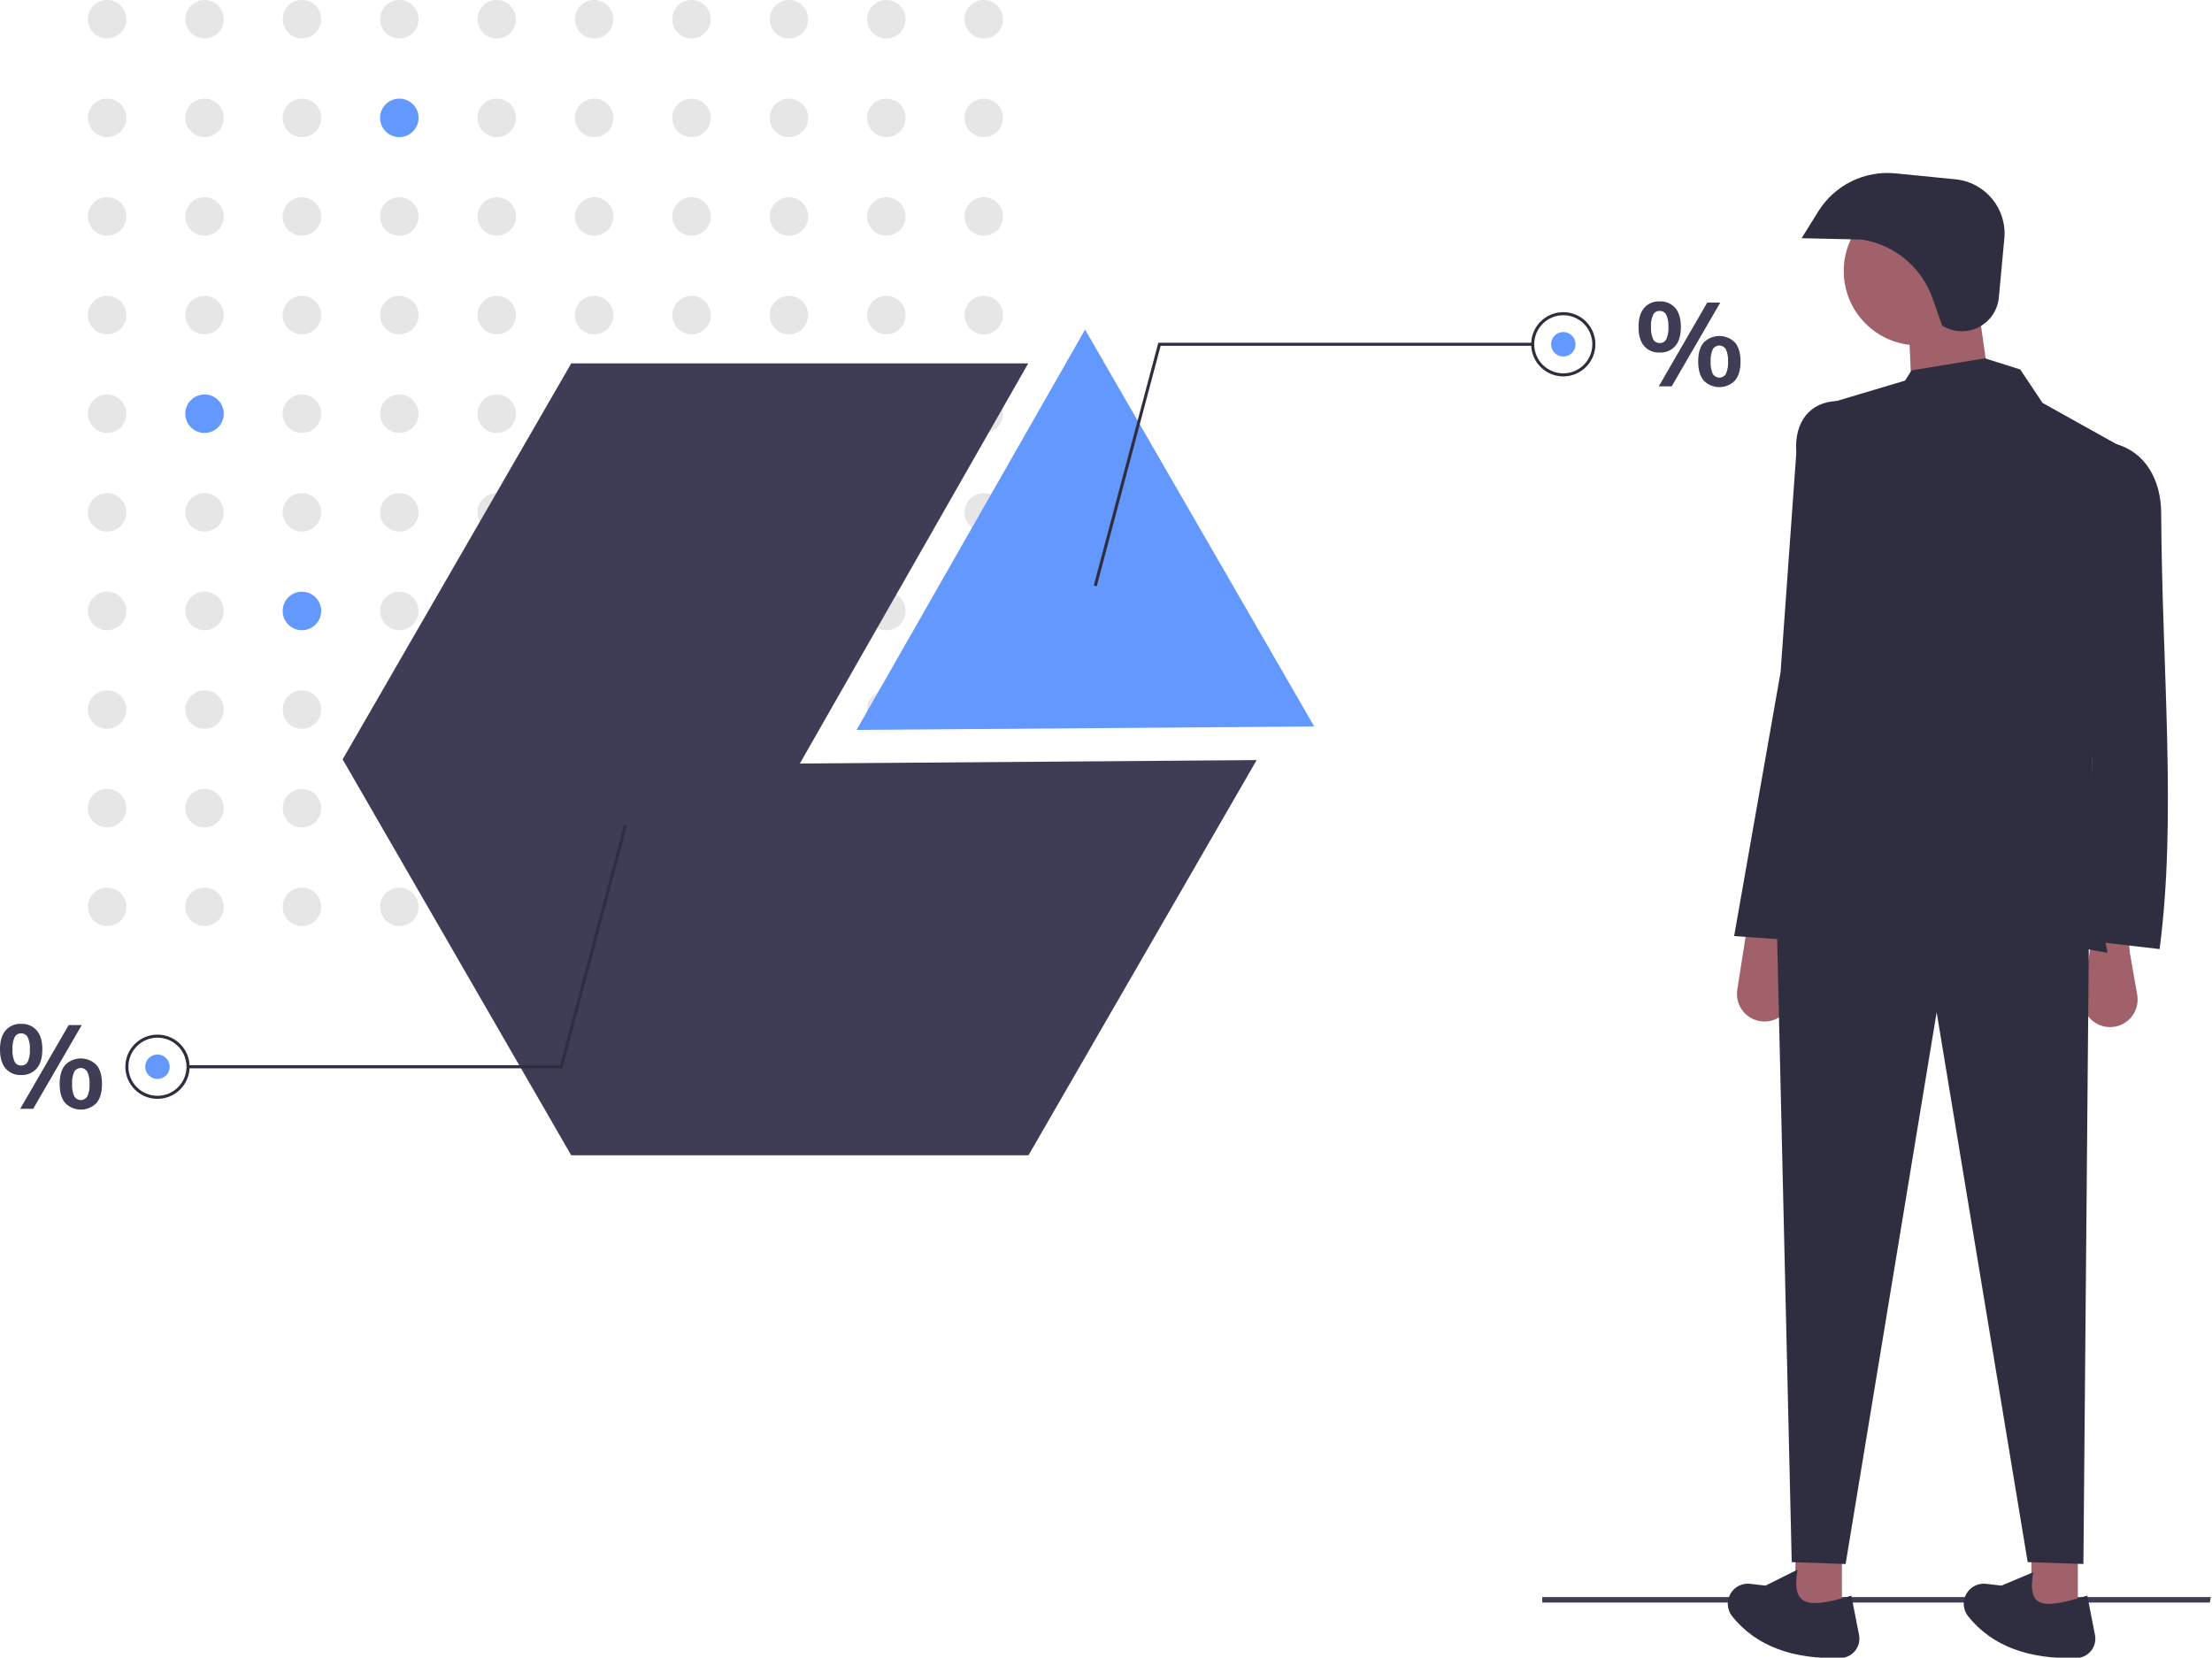 <?xml version="1.0" encoding="UTF-8"?>
<svg xmlns="http://www.w3.org/2000/svg" xmlns:xlink="http://www.w3.org/1999/xlink" width="443pt" height="332pt" viewBox="0 0 443 332" version="1.1">
<g id="surface1">
<path style=" stroke:none;fill-rule:nonzero;fill:rgb(24.706%,23.922%,33.725%);fill-opacity:1;" d="M 442.566 320.965 L 308.867 320.965 L 308.867 319.871 L 442.766 319.871 Z M 442.566 320.965 "/>
<path style=" stroke:none;fill-rule:nonzero;fill:rgb(90.196%,90.196%,90.196%);fill-opacity:1;" d="M 25.309 3.855 C 25.309 5.98 23.582 7.707 21.453 7.707 C 19.324 7.707 17.602 5.98 17.602 3.855 C 17.602 1.727 19.324 0 21.453 0 C 23.582 0 25.309 1.727 25.309 3.855 Z M 25.309 3.855 "/>
<path style=" stroke:none;fill-rule:nonzero;fill:rgb(90.196%,90.196%,90.196%);fill-opacity:1;" d="M 44.816 3.855 C 44.816 5.98 43.09 7.707 40.961 7.707 C 38.832 7.707 37.109 5.98 37.109 3.855 C 37.109 1.727 38.832 0 40.961 0 C 43.09 0 44.816 1.727 44.816 3.855 Z M 44.816 3.855 "/>
<path style=" stroke:none;fill-rule:nonzero;fill:rgb(90.196%,90.196%,90.196%);fill-opacity:1;" d="M 64.324 3.855 C 64.324 5.98 62.598 7.707 60.469 7.707 C 58.34 7.707 56.613 5.98 56.613 3.855 C 56.613 1.727 58.34 0 60.469 0 C 62.598 0 64.324 1.727 64.324 3.855 Z M 64.324 3.855 "/>
<path style=" stroke:none;fill-rule:nonzero;fill:rgb(90.196%,90.196%,90.196%);fill-opacity:1;" d="M 83.828 3.855 C 83.828 5.98 82.105 7.707 79.977 7.707 C 77.848 7.707 76.121 5.98 76.121 3.855 C 76.121 1.727 77.848 0 79.977 0 C 82.105 0 83.828 1.727 83.828 3.855 Z M 83.828 3.855 "/>
<path style=" stroke:none;fill-rule:nonzero;fill:rgb(90.196%,90.196%,90.196%);fill-opacity:1;" d="M 103.336 3.855 C 103.336 5.98 101.613 7.707 99.484 7.707 C 97.355 7.707 95.629 5.98 95.629 3.855 C 95.629 1.727 97.355 0 99.484 0 C 101.613 0 103.336 1.727 103.336 3.855 Z M 103.336 3.855 "/>
<path style=" stroke:none;fill-rule:nonzero;fill:rgb(90.196%,90.196%,90.196%);fill-opacity:1;" d="M 122.844 3.855 C 122.844 5.98 121.117 7.707 118.992 7.707 C 116.863 7.707 115.137 5.98 115.137 3.855 C 115.137 1.727 116.863 0 118.992 0 C 121.117 0 122.844 1.727 122.844 3.855 Z M 122.844 3.855 "/>
<path style=" stroke:none;fill-rule:nonzero;fill:rgb(90.196%,90.196%,90.196%);fill-opacity:1;" d="M 142.352 3.855 C 142.352 5.98 140.625 7.707 138.496 7.707 C 136.371 7.707 134.645 5.98 134.645 3.855 C 134.645 1.727 136.371 0 138.496 0 C 140.625 0 142.352 1.727 142.352 3.855 Z M 142.352 3.855 "/>
<path style=" stroke:none;fill-rule:nonzero;fill:rgb(90.196%,90.196%,90.196%);fill-opacity:1;" d="M 161.859 3.855 C 161.859 5.98 160.133 7.707 158.004 7.707 C 155.875 7.707 154.152 5.98 154.152 3.855 C 154.152 1.727 155.875 0 158.004 0 C 160.133 0 161.859 1.727 161.859 3.855 Z M 161.859 3.855 "/>
<path style=" stroke:none;fill-rule:nonzero;fill:rgb(90.196%,90.196%,90.196%);fill-opacity:1;" d="M 181.367 3.855 C 181.367 5.98 179.641 7.707 177.512 7.707 C 175.383 7.707 173.66 5.98 173.66 3.855 C 173.66 1.727 175.383 0 177.512 0 C 179.641 0 181.367 1.727 181.367 3.855 Z M 181.367 3.855 "/>
<path style=" stroke:none;fill-rule:nonzero;fill:rgb(90.196%,90.196%,90.196%);fill-opacity:1;" d="M 200.875 3.855 C 200.875 5.98 199.148 7.707 197.02 7.707 C 194.891 7.707 193.168 5.98 193.168 3.855 C 193.168 1.727 194.891 0 197.02 0 C 199.148 0 200.875 1.727 200.875 3.855 Z M 200.875 3.855 "/>
<path style=" stroke:none;fill-rule:nonzero;fill:rgb(90.196%,90.196%,90.196%);fill-opacity:1;" d="M 25.309 23.605 C 25.309 25.734 23.582 27.461 21.453 27.461 C 19.324 27.461 17.602 25.734 17.602 23.605 C 17.602 21.477 19.324 19.754 21.453 19.754 C 23.582 19.754 25.309 21.477 25.309 23.605 Z M 25.309 23.605 "/>
<path style=" stroke:none;fill-rule:nonzero;fill:rgb(90.196%,90.196%,90.196%);fill-opacity:1;" d="M 44.816 23.605 C 44.816 25.734 43.09 27.461 40.961 27.461 C 38.832 27.461 37.109 25.734 37.109 23.605 C 37.109 21.477 38.832 19.754 40.961 19.754 C 43.09 19.754 44.816 21.477 44.816 23.605 Z M 44.816 23.605 "/>
<path style=" stroke:none;fill-rule:nonzero;fill:rgb(90.196%,90.196%,90.196%);fill-opacity:1;" d="M 64.324 23.605 C 64.324 25.734 62.598 27.461 60.469 27.461 C 58.34 27.461 56.613 25.734 56.613 23.605 C 56.613 21.477 58.34 19.754 60.469 19.754 C 62.598 19.754 64.324 21.477 64.324 23.605 Z M 64.324 23.605 "/>
<path style=" stroke:none;fill-rule:nonzero;fill:rgb(38.824%,59.608%,100%);fill-opacity:1;" d="M 83.828 23.605 C 83.828 25.734 82.105 27.461 79.977 27.461 C 77.848 27.461 76.121 25.734 76.121 23.605 C 76.121 21.477 77.848 19.754 79.977 19.754 C 82.105 19.754 83.828 21.477 83.828 23.605 Z M 83.828 23.605 "/>
<path style=" stroke:none;fill-rule:nonzero;fill:rgb(90.196%,90.196%,90.196%);fill-opacity:1;" d="M 103.336 23.605 C 103.336 25.734 101.613 27.461 99.484 27.461 C 97.355 27.461 95.629 25.734 95.629 23.605 C 95.629 21.477 97.355 19.754 99.484 19.754 C 101.613 19.754 103.336 21.477 103.336 23.605 Z M 103.336 23.605 "/>
<path style=" stroke:none;fill-rule:nonzero;fill:rgb(90.196%,90.196%,90.196%);fill-opacity:1;" d="M 122.844 23.605 C 122.844 25.734 121.117 27.461 118.992 27.461 C 116.863 27.461 115.137 25.734 115.137 23.605 C 115.137 21.477 116.863 19.754 118.992 19.754 C 121.117 19.754 122.844 21.477 122.844 23.605 Z M 122.844 23.605 "/>
<path style=" stroke:none;fill-rule:nonzero;fill:rgb(90.196%,90.196%,90.196%);fill-opacity:1;" d="M 142.352 23.605 C 142.352 25.734 140.625 27.461 138.496 27.461 C 136.371 27.461 134.645 25.734 134.645 23.605 C 134.645 21.477 136.371 19.754 138.496 19.754 C 140.625 19.754 142.352 21.477 142.352 23.605 Z M 142.352 23.605 "/>
<path style=" stroke:none;fill-rule:nonzero;fill:rgb(90.196%,90.196%,90.196%);fill-opacity:1;" d="M 161.859 23.605 C 161.859 25.734 160.133 27.461 158.004 27.461 C 155.875 27.461 154.152 25.734 154.152 23.605 C 154.152 21.477 155.875 19.754 158.004 19.754 C 160.133 19.754 161.859 21.477 161.859 23.605 Z M 161.859 23.605 "/>
<path style=" stroke:none;fill-rule:nonzero;fill:rgb(90.196%,90.196%,90.196%);fill-opacity:1;" d="M 181.367 23.605 C 181.367 25.734 179.641 27.461 177.512 27.461 C 175.383 27.461 173.66 25.734 173.66 23.605 C 173.66 21.477 175.383 19.754 177.512 19.754 C 179.641 19.754 181.367 21.477 181.367 23.605 Z M 181.367 23.605 "/>
<path style=" stroke:none;fill-rule:nonzero;fill:rgb(90.196%,90.196%,90.196%);fill-opacity:1;" d="M 200.875 23.605 C 200.875 25.734 199.148 27.461 197.02 27.461 C 194.891 27.461 193.168 25.734 193.168 23.605 C 193.168 21.477 194.891 19.754 197.02 19.754 C 199.148 19.754 200.875 21.477 200.875 23.605 Z M 200.875 23.605 "/>
<path style=" stroke:none;fill-rule:nonzero;fill:rgb(90.196%,90.196%,90.196%);fill-opacity:1;" d="M 25.309 43.359 C 25.309 45.488 23.582 47.211 21.453 47.211 C 19.324 47.211 17.602 45.488 17.602 43.359 C 17.602 41.23 19.324 39.504 21.453 39.504 C 23.582 39.504 25.309 41.23 25.309 43.359 Z M 25.309 43.359 "/>
<path style=" stroke:none;fill-rule:nonzero;fill:rgb(90.196%,90.196%,90.196%);fill-opacity:1;" d="M 44.816 43.359 C 44.816 45.488 43.09 47.211 40.961 47.211 C 38.832 47.211 37.109 45.488 37.109 43.359 C 37.109 41.23 38.832 39.504 40.961 39.504 C 43.09 39.504 44.816 41.23 44.816 43.359 Z M 44.816 43.359 "/>
<path style=" stroke:none;fill-rule:nonzero;fill:rgb(90.196%,90.196%,90.196%);fill-opacity:1;" d="M 64.324 43.359 C 64.324 45.488 62.598 47.211 60.469 47.211 C 58.34 47.211 56.613 45.488 56.613 43.359 C 56.613 41.23 58.34 39.504 60.469 39.504 C 62.598 39.504 64.324 41.23 64.324 43.359 Z M 64.324 43.359 "/>
<path style=" stroke:none;fill-rule:nonzero;fill:rgb(90.196%,90.196%,90.196%);fill-opacity:1;" d="M 83.828 43.359 C 83.828 45.488 82.105 47.211 79.977 47.211 C 77.848 47.211 76.121 45.488 76.121 43.359 C 76.121 41.23 77.848 39.504 79.977 39.504 C 82.105 39.504 83.828 41.23 83.828 43.359 Z M 83.828 43.359 "/>
<path style=" stroke:none;fill-rule:nonzero;fill:rgb(90.196%,90.196%,90.196%);fill-opacity:1;" d="M 103.336 43.359 C 103.336 45.488 101.613 47.211 99.484 47.211 C 97.355 47.211 95.629 45.488 95.629 43.359 C 95.629 41.23 97.355 39.504 99.484 39.504 C 101.613 39.504 103.336 41.23 103.336 43.359 Z M 103.336 43.359 "/>
<path style=" stroke:none;fill-rule:nonzero;fill:rgb(90.196%,90.196%,90.196%);fill-opacity:1;" d="M 122.844 43.359 C 122.844 45.488 121.117 47.211 118.992 47.211 C 116.863 47.211 115.137 45.488 115.137 43.359 C 115.137 41.23 116.863 39.504 118.992 39.504 C 121.117 39.504 122.844 41.23 122.844 43.359 Z M 122.844 43.359 "/>
<path style=" stroke:none;fill-rule:nonzero;fill:rgb(90.196%,90.196%,90.196%);fill-opacity:1;" d="M 142.352 43.359 C 142.352 45.488 140.625 47.211 138.496 47.211 C 136.371 47.211 134.645 45.488 134.645 43.359 C 134.645 41.23 136.371 39.504 138.496 39.504 C 140.625 39.504 142.352 41.23 142.352 43.359 Z M 142.352 43.359 "/>
<path style=" stroke:none;fill-rule:nonzero;fill:rgb(90.196%,90.196%,90.196%);fill-opacity:1;" d="M 161.859 43.359 C 161.859 45.488 160.133 47.211 158.004 47.211 C 155.875 47.211 154.152 45.488 154.152 43.359 C 154.152 41.23 155.875 39.504 158.004 39.504 C 160.133 39.504 161.859 41.23 161.859 43.359 Z M 161.859 43.359 "/>
<path style=" stroke:none;fill-rule:nonzero;fill:rgb(90.196%,90.196%,90.196%);fill-opacity:1;" d="M 181.367 43.359 C 181.367 45.488 179.641 47.211 177.512 47.211 C 175.383 47.211 173.66 45.488 173.66 43.359 C 173.66 41.23 175.383 39.504 177.512 39.504 C 179.641 39.504 181.367 41.23 181.367 43.359 Z M 181.367 43.359 "/>
<path style=" stroke:none;fill-rule:nonzero;fill:rgb(90.196%,90.196%,90.196%);fill-opacity:1;" d="M 200.875 43.359 C 200.875 45.488 199.148 47.211 197.02 47.211 C 194.891 47.211 193.168 45.488 193.168 43.359 C 193.168 41.23 194.891 39.504 197.02 39.504 C 199.148 39.504 200.875 41.23 200.875 43.359 Z M 200.875 43.359 "/>
<path style=" stroke:none;fill-rule:nonzero;fill:rgb(90.196%,90.196%,90.196%);fill-opacity:1;" d="M 25.309 63.109 C 25.309 65.238 23.582 66.965 21.453 66.965 C 19.324 66.965 17.602 65.238 17.602 63.109 C 17.602 60.98 19.324 59.258 21.453 59.258 C 23.582 59.258 25.309 60.98 25.309 63.109 Z M 25.309 63.109 "/>
<path style=" stroke:none;fill-rule:nonzero;fill:rgb(90.196%,90.196%,90.196%);fill-opacity:1;" d="M 44.816 63.109 C 44.816 65.238 43.09 66.965 40.961 66.965 C 38.832 66.965 37.109 65.238 37.109 63.109 C 37.109 60.98 38.832 59.258 40.961 59.258 C 43.09 59.258 44.816 60.98 44.816 63.109 Z M 44.816 63.109 "/>
<path style=" stroke:none;fill-rule:nonzero;fill:rgb(90.196%,90.196%,90.196%);fill-opacity:1;" d="M 64.324 63.109 C 64.324 65.238 62.598 66.965 60.469 66.965 C 58.34 66.965 56.613 65.238 56.613 63.109 C 56.613 60.98 58.34 59.258 60.469 59.258 C 62.598 59.258 64.324 60.98 64.324 63.109 Z M 64.324 63.109 "/>
<path style=" stroke:none;fill-rule:nonzero;fill:rgb(90.196%,90.196%,90.196%);fill-opacity:1;" d="M 83.828 63.109 C 83.828 65.238 82.105 66.965 79.977 66.965 C 77.848 66.965 76.121 65.238 76.121 63.109 C 76.121 60.98 77.848 59.258 79.977 59.258 C 82.105 59.258 83.828 60.98 83.828 63.109 Z M 83.828 63.109 "/>
<path style=" stroke:none;fill-rule:nonzero;fill:rgb(90.196%,90.196%,90.196%);fill-opacity:1;" d="M 103.336 63.109 C 103.336 65.238 101.613 66.965 99.484 66.965 C 97.355 66.965 95.629 65.238 95.629 63.109 C 95.629 60.98 97.355 59.258 99.484 59.258 C 101.613 59.258 103.336 60.98 103.336 63.109 Z M 103.336 63.109 "/>
<path style=" stroke:none;fill-rule:nonzero;fill:rgb(90.196%,90.196%,90.196%);fill-opacity:1;" d="M 122.844 63.109 C 122.844 65.238 121.117 66.965 118.992 66.965 C 116.863 66.965 115.137 65.238 115.137 63.109 C 115.137 60.98 116.863 59.258 118.992 59.258 C 121.117 59.258 122.844 60.98 122.844 63.109 Z M 122.844 63.109 "/>
<path style=" stroke:none;fill-rule:nonzero;fill:rgb(90.196%,90.196%,90.196%);fill-opacity:1;" d="M 142.352 63.109 C 142.352 65.238 140.625 66.965 138.496 66.965 C 136.371 66.965 134.645 65.238 134.645 63.109 C 134.645 60.98 136.371 59.258 138.496 59.258 C 140.625 59.258 142.352 60.98 142.352 63.109 Z M 142.352 63.109 "/>
<path style=" stroke:none;fill-rule:nonzero;fill:rgb(90.196%,90.196%,90.196%);fill-opacity:1;" d="M 161.859 63.109 C 161.859 65.238 160.133 66.965 158.004 66.965 C 155.875 66.965 154.152 65.238 154.152 63.109 C 154.152 60.98 155.875 59.258 158.004 59.258 C 160.133 59.258 161.859 60.98 161.859 63.109 Z M 161.859 63.109 "/>
<path style=" stroke:none;fill-rule:nonzero;fill:rgb(90.196%,90.196%,90.196%);fill-opacity:1;" d="M 181.367 63.109 C 181.367 65.238 179.641 66.965 177.512 66.965 C 175.383 66.965 173.66 65.238 173.66 63.109 C 173.66 60.98 175.383 59.258 177.512 59.258 C 179.641 59.258 181.367 60.98 181.367 63.109 Z M 181.367 63.109 "/>
<path style=" stroke:none;fill-rule:nonzero;fill:rgb(90.196%,90.196%,90.196%);fill-opacity:1;" d="M 200.875 63.109 C 200.875 65.238 199.148 66.965 197.02 66.965 C 194.891 66.965 193.168 65.238 193.168 63.109 C 193.168 60.98 194.891 59.258 197.02 59.258 C 199.148 59.258 200.875 60.98 200.875 63.109 Z M 200.875 63.109 "/>
<path style=" stroke:none;fill-rule:nonzero;fill:rgb(90.196%,90.196%,90.196%);fill-opacity:1;" d="M 25.309 82.863 C 25.309 84.992 23.582 86.715 21.453 86.715 C 19.324 86.715 17.602 84.992 17.602 82.863 C 17.602 80.734 19.324 79.008 21.453 79.008 C 23.582 79.008 25.309 80.734 25.309 82.863 Z M 25.309 82.863 "/>
<path style=" stroke:none;fill-rule:nonzero;fill:rgb(38.824%,59.608%,100%);fill-opacity:1;" d="M 44.816 82.863 C 44.816 84.992 43.09 86.715 40.961 86.715 C 38.832 86.715 37.109 84.992 37.109 82.863 C 37.109 80.734 38.832 79.008 40.961 79.008 C 43.09 79.008 44.816 80.734 44.816 82.863 Z M 44.816 82.863 "/>
<path style=" stroke:none;fill-rule:nonzero;fill:rgb(90.196%,90.196%,90.196%);fill-opacity:1;" d="M 64.324 82.863 C 64.324 84.992 62.598 86.715 60.469 86.715 C 58.34 86.715 56.613 84.992 56.613 82.863 C 56.613 80.734 58.34 79.008 60.469 79.008 C 62.598 79.008 64.324 80.734 64.324 82.863 Z M 64.324 82.863 "/>
<path style=" stroke:none;fill-rule:nonzero;fill:rgb(90.196%,90.196%,90.196%);fill-opacity:1;" d="M 83.828 82.863 C 83.828 84.992 82.105 86.715 79.977 86.715 C 77.848 86.715 76.121 84.992 76.121 82.863 C 76.121 80.734 77.848 79.008 79.977 79.008 C 82.105 79.008 83.828 80.734 83.828 82.863 Z M 83.828 82.863 "/>
<path style=" stroke:none;fill-rule:nonzero;fill:rgb(90.196%,90.196%,90.196%);fill-opacity:1;" d="M 103.336 82.863 C 103.336 84.992 101.613 86.715 99.484 86.715 C 97.355 86.715 95.629 84.992 95.629 82.863 C 95.629 80.734 97.355 79.008 99.484 79.008 C 101.613 79.008 103.336 80.734 103.336 82.863 Z M 103.336 82.863 "/>
<path style=" stroke:none;fill-rule:nonzero;fill:rgb(90.196%,90.196%,90.196%);fill-opacity:1;" d="M 122.844 82.863 C 122.844 84.992 121.117 86.715 118.992 86.715 C 116.863 86.715 115.137 84.992 115.137 82.863 C 115.137 80.734 116.863 79.008 118.992 79.008 C 121.117 79.008 122.844 80.734 122.844 82.863 Z M 122.844 82.863 "/>
<path style=" stroke:none;fill-rule:nonzero;fill:rgb(90.196%,90.196%,90.196%);fill-opacity:1;" d="M 142.352 82.863 C 142.352 84.992 140.625 86.715 138.496 86.715 C 136.371 86.715 134.645 84.992 134.645 82.863 C 134.645 80.734 136.371 79.008 138.496 79.008 C 140.625 79.008 142.352 80.734 142.352 82.863 Z M 142.352 82.863 "/>
<path style=" stroke:none;fill-rule:nonzero;fill:rgb(90.196%,90.196%,90.196%);fill-opacity:1;" d="M 161.859 82.863 C 161.859 84.992 160.133 86.715 158.004 86.715 C 155.875 86.715 154.152 84.992 154.152 82.863 C 154.152 80.734 155.875 79.008 158.004 79.008 C 160.133 79.008 161.859 80.734 161.859 82.863 Z M 161.859 82.863 "/>
<path style=" stroke:none;fill-rule:nonzero;fill:rgb(90.196%,90.196%,90.196%);fill-opacity:1;" d="M 181.367 82.863 C 181.367 84.992 179.641 86.715 177.512 86.715 C 175.383 86.715 173.66 84.992 173.66 82.863 C 173.66 80.734 175.383 79.008 177.512 79.008 C 179.641 79.008 181.367 80.734 181.367 82.863 Z M 181.367 82.863 "/>
<path style=" stroke:none;fill-rule:nonzero;fill:rgb(90.196%,90.196%,90.196%);fill-opacity:1;" d="M 200.875 82.863 C 200.875 84.992 199.148 86.715 197.02 86.715 C 194.891 86.715 193.168 84.992 193.168 82.863 C 193.168 80.734 194.891 79.008 197.02 79.008 C 199.148 79.008 200.875 80.734 200.875 82.863 Z M 200.875 82.863 "/>
<path style=" stroke:none;fill-rule:nonzero;fill:rgb(90.196%,90.196%,90.196%);fill-opacity:1;" d="M 25.309 102.613 C 25.309 104.742 23.582 106.469 21.453 106.469 C 19.324 106.469 17.602 104.742 17.602 102.613 C 17.602 100.488 19.324 98.762 21.453 98.762 C 23.582 98.762 25.309 100.488 25.309 102.613 Z M 25.309 102.613 "/>
<path style=" stroke:none;fill-rule:nonzero;fill:rgb(90.196%,90.196%,90.196%);fill-opacity:1;" d="M 44.816 102.613 C 44.816 104.742 43.09 106.469 40.961 106.469 C 38.832 106.469 37.109 104.742 37.109 102.613 C 37.109 100.488 38.832 98.762 40.961 98.762 C 43.09 98.762 44.816 100.488 44.816 102.613 Z M 44.816 102.613 "/>
<path style=" stroke:none;fill-rule:nonzero;fill:rgb(90.196%,90.196%,90.196%);fill-opacity:1;" d="M 64.324 102.613 C 64.324 104.742 62.598 106.469 60.469 106.469 C 58.34 106.469 56.613 104.742 56.613 102.613 C 56.613 100.488 58.34 98.762 60.469 98.762 C 62.598 98.762 64.324 100.488 64.324 102.613 Z M 64.324 102.613 "/>
<path style=" stroke:none;fill-rule:nonzero;fill:rgb(90.196%,90.196%,90.196%);fill-opacity:1;" d="M 83.828 102.613 C 83.828 104.742 82.105 106.469 79.977 106.469 C 77.848 106.469 76.121 104.742 76.121 102.613 C 76.121 100.488 77.848 98.762 79.977 98.762 C 82.105 98.762 83.828 100.488 83.828 102.613 Z M 83.828 102.613 "/>
<path style=" stroke:none;fill-rule:nonzero;fill:rgb(90.196%,90.196%,90.196%);fill-opacity:1;" d="M 103.336 102.613 C 103.336 104.742 101.613 106.469 99.484 106.469 C 97.355 106.469 95.629 104.742 95.629 102.613 C 95.629 100.488 97.355 98.762 99.484 98.762 C 101.613 98.762 103.336 100.488 103.336 102.613 Z M 103.336 102.613 "/>
<path style=" stroke:none;fill-rule:nonzero;fill:rgb(90.196%,90.196%,90.196%);fill-opacity:1;" d="M 122.844 102.613 C 122.844 104.742 121.117 106.469 118.992 106.469 C 116.863 106.469 115.137 104.742 115.137 102.613 C 115.137 100.488 116.863 98.762 118.992 98.762 C 121.117 98.762 122.844 100.488 122.844 102.613 Z M 122.844 102.613 "/>
<path style=" stroke:none;fill-rule:nonzero;fill:rgb(90.196%,90.196%,90.196%);fill-opacity:1;" d="M 142.352 102.613 C 142.352 104.742 140.625 106.469 138.496 106.469 C 136.371 106.469 134.645 104.742 134.645 102.613 C 134.645 100.488 136.371 98.762 138.496 98.762 C 140.625 98.762 142.352 100.488 142.352 102.613 Z M 142.352 102.613 "/>
<path style=" stroke:none;fill-rule:nonzero;fill:rgb(90.196%,90.196%,90.196%);fill-opacity:1;" d="M 161.859 102.613 C 161.859 104.742 160.133 106.469 158.004 106.469 C 155.875 106.469 154.152 104.742 154.152 102.613 C 154.152 100.488 155.875 98.762 158.004 98.762 C 160.133 98.762 161.859 100.488 161.859 102.613 Z M 161.859 102.613 "/>
<path style=" stroke:none;fill-rule:nonzero;fill:rgb(90.196%,90.196%,90.196%);fill-opacity:1;" d="M 181.367 102.613 C 181.367 104.742 179.641 106.469 177.512 106.469 C 175.383 106.469 173.66 104.742 173.66 102.613 C 173.66 100.488 175.383 98.762 177.512 98.762 C 179.641 98.762 181.367 100.488 181.367 102.613 Z M 181.367 102.613 "/>
<path style=" stroke:none;fill-rule:nonzero;fill:rgb(90.196%,90.196%,90.196%);fill-opacity:1;" d="M 200.875 102.613 C 200.875 104.742 199.148 106.469 197.02 106.469 C 194.891 106.469 193.168 104.742 193.168 102.613 C 193.168 100.488 194.891 98.762 197.02 98.762 C 199.148 98.762 200.875 100.488 200.875 102.613 Z M 200.875 102.613 "/>
<path style=" stroke:none;fill-rule:nonzero;fill:rgb(90.196%,90.196%,90.196%);fill-opacity:1;" d="M 25.309 122.367 C 25.309 124.496 23.582 126.223 21.453 126.223 C 19.324 126.223 17.602 124.496 17.602 122.367 C 17.602 120.238 19.324 118.512 21.453 118.512 C 23.582 118.512 25.309 120.238 25.309 122.367 Z M 25.309 122.367 "/>
<path style=" stroke:none;fill-rule:nonzero;fill:rgb(90.196%,90.196%,90.196%);fill-opacity:1;" d="M 44.816 122.367 C 44.816 124.496 43.09 126.223 40.961 126.223 C 38.832 126.223 37.109 124.496 37.109 122.367 C 37.109 120.238 38.832 118.512 40.961 118.512 C 43.09 118.512 44.816 120.238 44.816 122.367 Z M 44.816 122.367 "/>
<path style=" stroke:none;fill-rule:nonzero;fill:rgb(38.824%,59.608%,100%);fill-opacity:1;" d="M 64.324 122.367 C 64.324 124.496 62.598 126.223 60.469 126.223 C 58.34 126.223 56.613 124.496 56.613 122.367 C 56.613 120.238 58.34 118.512 60.469 118.512 C 62.598 118.512 64.324 120.238 64.324 122.367 Z M 64.324 122.367 "/>
<path style=" stroke:none;fill-rule:nonzero;fill:rgb(90.196%,90.196%,90.196%);fill-opacity:1;" d="M 83.828 122.367 C 83.828 124.496 82.105 126.223 79.977 126.223 C 77.848 126.223 76.121 124.496 76.121 122.367 C 76.121 120.238 77.848 118.512 79.977 118.512 C 82.105 118.512 83.828 120.238 83.828 122.367 Z M 83.828 122.367 "/>
<path style=" stroke:none;fill-rule:nonzero;fill:rgb(90.196%,90.196%,90.196%);fill-opacity:1;" d="M 103.336 122.367 C 103.336 124.496 101.613 126.223 99.484 126.223 C 97.355 126.223 95.629 124.496 95.629 122.367 C 95.629 120.238 97.355 118.512 99.484 118.512 C 101.613 118.512 103.336 120.238 103.336 122.367 Z M 103.336 122.367 "/>
<path style=" stroke:none;fill-rule:nonzero;fill:rgb(90.196%,90.196%,90.196%);fill-opacity:1;" d="M 122.844 122.367 C 122.844 124.496 121.117 126.223 118.992 126.223 C 116.863 126.223 115.137 124.496 115.137 122.367 C 115.137 120.238 116.863 118.512 118.992 118.512 C 121.117 118.512 122.844 120.238 122.844 122.367 Z M 122.844 122.367 "/>
<path style=" stroke:none;fill-rule:nonzero;fill:rgb(90.196%,90.196%,90.196%);fill-opacity:1;" d="M 142.352 122.367 C 142.352 124.496 140.625 126.223 138.496 126.223 C 136.371 126.223 134.645 124.496 134.645 122.367 C 134.645 120.238 136.371 118.512 138.496 118.512 C 140.625 118.512 142.352 120.238 142.352 122.367 Z M 142.352 122.367 "/>
<path style=" stroke:none;fill-rule:nonzero;fill:rgb(90.196%,90.196%,90.196%);fill-opacity:1;" d="M 161.859 122.367 C 161.859 124.496 160.133 126.223 158.004 126.223 C 155.875 126.223 154.152 124.496 154.152 122.367 C 154.152 120.238 155.875 118.512 158.004 118.512 C 160.133 118.512 161.859 120.238 161.859 122.367 Z M 161.859 122.367 "/>
<path style=" stroke:none;fill-rule:nonzero;fill:rgb(90.196%,90.196%,90.196%);fill-opacity:1;" d="M 181.367 122.367 C 181.367 124.496 179.641 126.223 177.512 126.223 C 175.383 126.223 173.66 124.496 173.66 122.367 C 173.66 120.238 175.383 118.512 177.512 118.512 C 179.641 118.512 181.367 120.238 181.367 122.367 Z M 181.367 122.367 "/>
<path style=" stroke:none;fill-rule:nonzero;fill:rgb(90.196%,90.196%,90.196%);fill-opacity:1;" d="M 200.875 122.367 C 200.875 124.496 199.148 126.223 197.02 126.223 C 194.891 126.223 193.168 124.496 193.168 122.367 C 193.168 120.238 194.891 118.512 197.02 118.512 C 199.148 118.512 200.875 120.238 200.875 122.367 Z M 200.875 122.367 "/>
<path style=" stroke:none;fill-rule:nonzero;fill:rgb(90.196%,90.196%,90.196%);fill-opacity:1;" d="M 25.309 142.121 C 25.309 144.246 23.582 145.973 21.453 145.973 C 19.324 145.973 17.602 144.246 17.602 142.121 C 17.602 139.992 19.324 138.266 21.453 138.266 C 23.582 138.266 25.309 139.992 25.309 142.121 Z M 25.309 142.121 "/>
<path style=" stroke:none;fill-rule:nonzero;fill:rgb(90.196%,90.196%,90.196%);fill-opacity:1;" d="M 44.816 142.121 C 44.816 144.246 43.09 145.973 40.961 145.973 C 38.832 145.973 37.109 144.246 37.109 142.121 C 37.109 139.992 38.832 138.266 40.961 138.266 C 43.09 138.266 44.816 139.992 44.816 142.121 Z M 44.816 142.121 "/>
<path style=" stroke:none;fill-rule:nonzero;fill:rgb(90.196%,90.196%,90.196%);fill-opacity:1;" d="M 64.324 142.121 C 64.324 144.246 62.598 145.973 60.469 145.973 C 58.34 145.973 56.613 144.246 56.613 142.121 C 56.613 139.992 58.34 138.266 60.469 138.266 C 62.598 138.266 64.324 139.992 64.324 142.121 Z M 64.324 142.121 "/>
<path style=" stroke:none;fill-rule:nonzero;fill:rgb(90.196%,90.196%,90.196%);fill-opacity:1;" d="M 83.828 142.121 C 83.828 144.246 82.105 145.973 79.977 145.973 C 77.848 145.973 76.121 144.246 76.121 142.121 C 76.121 139.992 77.848 138.266 79.977 138.266 C 82.105 138.266 83.828 139.992 83.828 142.121 Z M 83.828 142.121 "/>
<path style=" stroke:none;fill-rule:nonzero;fill:rgb(90.196%,90.196%,90.196%);fill-opacity:1;" d="M 103.336 142.121 C 103.336 144.246 101.613 145.973 99.484 145.973 C 97.355 145.973 95.629 144.246 95.629 142.121 C 95.629 139.992 97.355 138.266 99.484 138.266 C 101.613 138.266 103.336 139.992 103.336 142.121 Z M 103.336 142.121 "/>
<path style=" stroke:none;fill-rule:nonzero;fill:rgb(90.196%,90.196%,90.196%);fill-opacity:1;" d="M 122.844 142.121 C 122.844 144.246 121.117 145.973 118.992 145.973 C 116.863 145.973 115.137 144.246 115.137 142.121 C 115.137 139.992 116.863 138.266 118.992 138.266 C 121.117 138.266 122.844 139.992 122.844 142.121 Z M 122.844 142.121 "/>
<path style=" stroke:none;fill-rule:nonzero;fill:rgb(90.196%,90.196%,90.196%);fill-opacity:1;" d="M 142.352 142.121 C 142.352 144.246 140.625 145.973 138.496 145.973 C 136.371 145.973 134.645 144.246 134.645 142.121 C 134.645 139.992 136.371 138.266 138.496 138.266 C 140.625 138.266 142.352 139.992 142.352 142.121 Z M 142.352 142.121 "/>
<path style=" stroke:none;fill-rule:nonzero;fill:rgb(90.196%,90.196%,90.196%);fill-opacity:1;" d="M 161.859 142.121 C 161.859 144.246 160.133 145.973 158.004 145.973 C 155.875 145.973 154.152 144.246 154.152 142.121 C 154.152 139.992 155.875 138.266 158.004 138.266 C 160.133 138.266 161.859 139.992 161.859 142.121 Z M 161.859 142.121 "/>
<path style=" stroke:none;fill-rule:nonzero;fill:rgb(90.196%,90.196%,90.196%);fill-opacity:1;" d="M 181.367 142.121 C 181.367 144.246 179.641 145.973 177.512 145.973 C 175.383 145.973 173.66 144.246 173.66 142.121 C 173.66 139.992 175.383 138.266 177.512 138.266 C 179.641 138.266 181.367 139.992 181.367 142.121 Z M 181.367 142.121 "/>
<path style=" stroke:none;fill-rule:nonzero;fill:rgb(90.196%,90.196%,90.196%);fill-opacity:1;" d="M 200.875 142.121 C 200.875 144.246 199.148 145.973 197.02 145.973 C 194.891 145.973 193.168 144.246 193.168 142.121 C 193.168 139.992 194.891 138.266 197.02 138.266 C 199.148 138.266 200.875 139.992 200.875 142.121 Z M 200.875 142.121 "/>
<path style=" stroke:none;fill-rule:nonzero;fill:rgb(90.196%,90.196%,90.196%);fill-opacity:1;" d="M 25.309 161.871 C 25.309 164 23.582 165.727 21.453 165.727 C 19.324 165.727 17.602 164 17.602 161.871 C 17.602 159.742 19.324 158.02 21.453 158.02 C 23.582 158.02 25.309 159.742 25.309 161.871 Z M 25.309 161.871 "/>
<path style=" stroke:none;fill-rule:nonzero;fill:rgb(90.196%,90.196%,90.196%);fill-opacity:1;" d="M 44.816 161.871 C 44.816 164 43.09 165.727 40.961 165.727 C 38.832 165.727 37.109 164 37.109 161.871 C 37.109 159.742 38.832 158.02 40.961 158.02 C 43.09 158.02 44.816 159.742 44.816 161.871 Z M 44.816 161.871 "/>
<path style=" stroke:none;fill-rule:nonzero;fill:rgb(90.196%,90.196%,90.196%);fill-opacity:1;" d="M 64.324 161.871 C 64.324 164 62.598 165.727 60.469 165.727 C 58.34 165.727 56.613 164 56.613 161.871 C 56.613 159.742 58.34 158.02 60.469 158.02 C 62.598 158.02 64.324 159.742 64.324 161.871 Z M 64.324 161.871 "/>
<path style=" stroke:none;fill-rule:nonzero;fill:rgb(90.196%,90.196%,90.196%);fill-opacity:1;" d="M 83.828 161.871 C 83.828 164 82.105 165.727 79.977 165.727 C 77.848 165.727 76.121 164 76.121 161.871 C 76.121 159.742 77.848 158.02 79.977 158.02 C 82.105 158.02 83.828 159.742 83.828 161.871 Z M 83.828 161.871 "/>
<path style=" stroke:none;fill-rule:nonzero;fill:rgb(90.196%,90.196%,90.196%);fill-opacity:1;" d="M 103.336 161.871 C 103.336 164 101.613 165.727 99.484 165.727 C 97.355 165.727 95.629 164 95.629 161.871 C 95.629 159.742 97.355 158.02 99.484 158.02 C 101.613 158.02 103.336 159.742 103.336 161.871 Z M 103.336 161.871 "/>
<path style=" stroke:none;fill-rule:nonzero;fill:rgb(90.196%,90.196%,90.196%);fill-opacity:1;" d="M 122.844 161.871 C 122.844 164 121.117 165.727 118.992 165.727 C 116.863 165.727 115.137 164 115.137 161.871 C 115.137 159.742 116.863 158.02 118.992 158.02 C 121.117 158.02 122.844 159.742 122.844 161.871 Z M 122.844 161.871 "/>
<path style=" stroke:none;fill-rule:nonzero;fill:rgb(90.196%,90.196%,90.196%);fill-opacity:1;" d="M 142.352 161.871 C 142.352 164 140.625 165.727 138.496 165.727 C 136.371 165.727 134.645 164 134.645 161.871 C 134.645 159.742 136.371 158.02 138.496 158.02 C 140.625 158.02 142.352 159.742 142.352 161.871 Z M 142.352 161.871 "/>
<path style=" stroke:none;fill-rule:nonzero;fill:rgb(90.196%,90.196%,90.196%);fill-opacity:1;" d="M 161.859 161.871 C 161.859 164 160.133 165.727 158.004 165.727 C 155.875 165.727 154.152 164 154.152 161.871 C 154.152 159.742 155.875 158.02 158.004 158.02 C 160.133 158.02 161.859 159.742 161.859 161.871 Z M 161.859 161.871 "/>
<path style=" stroke:none;fill-rule:nonzero;fill:rgb(90.196%,90.196%,90.196%);fill-opacity:1;" d="M 181.367 161.871 C 181.367 164 179.641 165.727 177.512 165.727 C 175.383 165.727 173.66 164 173.66 161.871 C 173.66 159.742 175.383 158.02 177.512 158.02 C 179.641 158.02 181.367 159.742 181.367 161.871 Z M 181.367 161.871 "/>
<path style=" stroke:none;fill-rule:nonzero;fill:rgb(90.196%,90.196%,90.196%);fill-opacity:1;" d="M 200.875 161.871 C 200.875 164 199.148 165.727 197.02 165.727 C 194.891 165.727 193.168 164 193.168 161.871 C 193.168 159.742 194.891 158.02 197.02 158.02 C 199.148 158.02 200.875 159.742 200.875 161.871 Z M 200.875 161.871 "/>
<path style=" stroke:none;fill-rule:nonzero;fill:rgb(90.196%,90.196%,90.196%);fill-opacity:1;" d="M 25.309 181.625 C 25.309 183.754 23.582 185.477 21.453 185.477 C 19.324 185.477 17.602 183.754 17.602 181.625 C 17.602 179.496 19.324 177.77 21.453 177.77 C 23.582 177.77 25.309 179.496 25.309 181.625 Z M 25.309 181.625 "/>
<path style=" stroke:none;fill-rule:nonzero;fill:rgb(90.196%,90.196%,90.196%);fill-opacity:1;" d="M 44.816 181.625 C 44.816 183.754 43.09 185.477 40.961 185.477 C 38.832 185.477 37.109 183.754 37.109 181.625 C 37.109 179.496 38.832 177.77 40.961 177.77 C 43.09 177.77 44.816 179.496 44.816 181.625 Z M 44.816 181.625 "/>
<path style=" stroke:none;fill-rule:nonzero;fill:rgb(90.196%,90.196%,90.196%);fill-opacity:1;" d="M 64.324 181.625 C 64.324 183.754 62.598 185.477 60.469 185.477 C 58.34 185.477 56.613 183.754 56.613 181.625 C 56.613 179.496 58.34 177.77 60.469 177.77 C 62.598 177.77 64.324 179.496 64.324 181.625 Z M 64.324 181.625 "/>
<path style=" stroke:none;fill-rule:nonzero;fill:rgb(90.196%,90.196%,90.196%);fill-opacity:1;" d="M 83.828 181.625 C 83.828 183.754 82.105 185.477 79.977 185.477 C 77.848 185.477 76.121 183.754 76.121 181.625 C 76.121 179.496 77.848 177.77 79.977 177.77 C 82.105 177.77 83.828 179.496 83.828 181.625 Z M 83.828 181.625 "/>
<path style=" stroke:none;fill-rule:nonzero;fill:rgb(90.196%,90.196%,90.196%);fill-opacity:1;" d="M 103.336 181.625 C 103.336 183.754 101.613 185.477 99.484 185.477 C 97.355 185.477 95.629 183.754 95.629 181.625 C 95.629 179.496 97.355 177.77 99.484 177.77 C 101.613 177.77 103.336 179.496 103.336 181.625 Z M 103.336 181.625 "/>
<path style=" stroke:none;fill-rule:nonzero;fill:rgb(90.196%,90.196%,90.196%);fill-opacity:1;" d="M 122.844 181.625 C 122.844 183.754 121.117 185.477 118.992 185.477 C 116.863 185.477 115.137 183.754 115.137 181.625 C 115.137 179.496 116.863 177.77 118.992 177.77 C 121.117 177.77 122.844 179.496 122.844 181.625 Z M 122.844 181.625 "/>
<path style=" stroke:none;fill-rule:nonzero;fill:rgb(90.196%,90.196%,90.196%);fill-opacity:1;" d="M 142.352 181.625 C 142.352 183.754 140.625 185.477 138.496 185.477 C 136.371 185.477 134.645 183.754 134.645 181.625 C 134.645 179.496 136.371 177.77 138.496 177.77 C 140.625 177.77 142.352 179.496 142.352 181.625 Z M 142.352 181.625 "/>
<path style=" stroke:none;fill-rule:nonzero;fill:rgb(90.196%,90.196%,90.196%);fill-opacity:1;" d="M 161.859 181.625 C 161.859 183.754 160.133 185.477 158.004 185.477 C 155.875 185.477 154.152 183.754 154.152 181.625 C 154.152 179.496 155.875 177.77 158.004 177.77 C 160.133 177.77 161.859 179.496 161.859 181.625 Z M 161.859 181.625 "/>
<path style=" stroke:none;fill-rule:nonzero;fill:rgb(90.196%,90.196%,90.196%);fill-opacity:1;" d="M 181.367 181.625 C 181.367 183.754 179.641 185.477 177.512 185.477 C 175.383 185.477 173.66 183.754 173.66 181.625 C 173.66 179.496 175.383 177.77 177.512 177.77 C 179.641 177.77 181.367 179.496 181.367 181.625 Z M 181.367 181.625 "/>
<path style=" stroke:none;fill-rule:nonzero;fill:rgb(90.196%,90.196%,90.196%);fill-opacity:1;" d="M 200.875 181.625 C 200.875 183.754 199.148 185.477 197.02 185.477 C 194.891 185.477 193.168 183.754 193.168 181.625 C 193.168 179.496 194.891 177.77 197.02 177.77 C 199.148 177.77 200.875 179.496 200.875 181.625 Z M 200.875 181.625 "/>
<path style=" stroke:none;fill-rule:nonzero;fill:rgb(24.706%,23.922%,33.725%);fill-opacity:1;" d="M 160.188 152.926 L 205.926 72.781 L 114.402 72.781 L 68.617 152.086 L 114.402 231.391 L 205.973 231.391 L 251.672 152.234 Z M 160.188 152.926 "/>
<path style=" stroke:none;fill-rule:nonzero;fill:rgb(38.824%,59.608%,100%);fill-opacity:1;" d="M 263.031 145.504 L 263.117 145.355 L 217.332 66.051 L 217.285 66.051 L 171.547 146.195 Z M 263.031 145.504 "/>
<path style=" stroke:none;fill-rule:nonzero;fill:rgb(24.706%,23.922%,33.725%);fill-opacity:1;" d="M 329.27 69.305 C 328.523 68.434 328.152 67.156 328.152 65.477 C 328.152 63.812 328.523 62.543 329.27 61.672 C 330.051 60.785 331.191 60.305 332.367 60.363 C 333.559 60.301 334.711 60.785 335.504 61.672 C 336.254 62.543 336.633 63.812 336.633 65.477 C 336.633 67.156 336.258 68.434 335.504 69.305 C 334.711 70.195 333.559 70.676 332.367 70.613 C 331.191 70.672 330.051 70.191 329.27 69.305 Z M 333.711 67.949 C 334.047 67.172 334.195 66.324 334.137 65.477 C 334.191 64.641 334.043 63.805 333.699 63.039 C 333.441 62.547 332.922 62.25 332.367 62.273 C 331.824 62.25 331.316 62.551 331.074 63.039 C 330.738 63.805 330.594 64.641 330.648 65.477 C 330.594 66.32 330.738 67.164 331.074 67.938 C 331.316 68.426 331.824 68.727 332.367 68.703 C 332.926 68.738 333.449 68.441 333.711 67.949 Z M 332.203 77.375 L 341.91 60.602 L 344.523 60.602 L 334.797 77.375 Z M 341.215 76.23 C 340.469 75.359 340.098 74.074 340.098 72.379 C 340.098 70.715 340.469 69.449 341.215 68.586 C 342.043 67.758 343.164 67.293 344.336 67.293 C 345.508 67.293 346.633 67.758 347.457 68.586 C 348.203 69.449 348.578 70.723 348.578 72.402 C 348.578 74.086 348.203 75.359 347.457 76.23 C 346.637 77.07 345.512 77.539 344.336 77.539 C 343.164 77.539 342.039 77.07 341.215 76.23 Z M 345.656 74.867 C 345.992 74.09 346.137 73.246 346.082 72.402 C 346.137 71.566 345.984 70.73 345.645 69.965 C 345.375 69.492 344.875 69.199 344.332 69.199 C 343.789 69.199 343.285 69.492 343.016 69.965 C 342.684 70.734 342.539 71.57 342.594 72.402 C 342.539 73.246 342.684 74.09 343.016 74.867 C 343.289 75.34 343.793 75.633 344.336 75.633 C 344.883 75.633 345.387 75.34 345.656 74.867 Z M 345.656 74.867 "/>
<path style=" stroke:none;fill-rule:nonzero;fill:rgb(24.706%,23.922%,33.725%);fill-opacity:1;" d="M 1.121 214.004 C 0.375 213.133 0 211.855 0 210.176 C 0 208.512 0.375 207.242 1.121 206.371 C 1.898 205.484 3.039 205.004 4.219 205.062 C 5.406 205 6.559 205.48 7.352 206.371 C 8.105 207.242 8.48 208.512 8.48 210.176 C 8.48 211.855 8.105 213.133 7.352 214.004 C 6.559 214.895 5.406 215.375 4.219 215.312 C 3.039 215.371 1.898 214.891 1.121 214.004 Z M 5.559 212.648 C 5.898 211.871 6.043 211.023 5.984 210.176 C 6.039 209.34 5.891 208.504 5.547 207.738 C 5.289 207.246 4.773 206.949 4.219 206.973 C 3.672 206.949 3.164 207.25 2.922 207.738 C 2.59 208.504 2.441 209.34 2.496 210.176 C 2.441 211.02 2.586 211.863 2.922 212.637 C 3.164 213.125 3.672 213.426 4.219 213.402 C 4.773 213.434 5.297 213.141 5.559 212.648 Z M 4.051 222.074 L 13.758 205.301 L 16.375 205.301 L 6.645 222.074 Z M 13.062 220.93 C 12.316 220.059 11.945 218.773 11.945 217.078 C 11.945 215.414 12.316 214.148 13.062 213.285 C 13.891 212.457 15.016 211.988 16.188 211.988 C 17.355 211.988 18.48 212.457 19.309 213.285 C 20.055 214.148 20.426 215.422 20.426 217.102 C 20.426 218.781 20.055 220.059 19.309 220.93 C 18.484 221.766 17.359 222.238 16.188 222.238 C 15.012 222.238 13.887 221.766 13.062 220.93 Z M 17.504 219.562 C 17.84 218.789 17.984 217.945 17.93 217.102 C 17.984 216.266 17.836 215.43 17.492 214.664 C 17.227 214.191 16.723 213.898 16.18 213.898 C 15.637 213.898 15.133 214.191 14.867 214.664 C 14.535 215.43 14.387 216.266 14.441 217.102 C 14.387 217.945 14.531 218.789 14.867 219.562 C 15.137 220.039 15.641 220.328 16.184 220.328 C 16.73 220.328 17.234 220.039 17.504 219.562 Z M 17.504 219.562 "/>
<path style=" stroke:none;fill-rule:nonzero;fill:rgb(18.431%,18.039%,25.49%);fill-opacity:1;" d="M 219.641 117.43 L 219.051 117.273 L 231.977 68.645 L 306.957 68.645 L 306.957 69.258 L 232.445 69.258 Z M 219.641 117.43 "/>
<path style=" stroke:none;fill-rule:nonzero;fill:rgb(18.431%,18.039%,25.49%);fill-opacity:1;" d="M 313.082 75.387 C 309.531 75.387 306.648 72.504 306.648 68.953 C 306.648 65.398 309.531 62.52 313.082 62.52 C 316.637 62.52 319.516 65.398 319.516 68.953 C 319.512 72.504 316.633 75.383 313.082 75.387 Z M 313.082 63.133 C 309.867 63.133 307.262 65.738 307.262 68.953 C 307.262 72.168 309.867 74.773 313.082 74.773 C 316.297 74.773 318.902 72.168 318.902 68.953 C 318.898 65.738 316.297 63.137 313.082 63.133 Z M 313.082 63.133 "/>
<path style=" stroke:none;fill-rule:nonzero;fill:rgb(38.824%,59.608%,100%);fill-opacity:1;" d="M 315.535 68.953 C 315.535 70.305 314.438 71.402 313.082 71.402 C 311.73 71.402 310.633 70.305 310.633 68.953 C 310.633 67.598 311.73 66.5 313.082 66.5 C 314.438 66.5 315.535 67.598 315.535 68.953 Z M 315.535 68.953 "/>
<path style=" stroke:none;fill-rule:nonzero;fill:rgb(18.431%,18.039%,25.49%);fill-opacity:1;" d="M 124.977 165.172 L 125.57 165.328 L 112.645 213.957 L 37.664 213.957 L 37.664 213.344 L 112.172 213.344 Z M 124.977 165.172 "/>
<path style=" stroke:none;fill-rule:nonzero;fill:rgb(18.431%,18.039%,25.49%);fill-opacity:1;" d="M 31.535 207.219 C 35.09 207.219 37.969 210.098 37.969 213.652 C 37.969 217.203 35.09 220.082 31.535 220.082 C 27.984 220.082 25.102 217.203 25.102 213.652 C 25.105 210.098 27.984 207.223 31.535 207.219 Z M 31.535 219.473 C 34.75 219.473 37.355 216.863 37.355 213.652 C 37.355 210.438 34.75 207.832 31.535 207.832 C 28.32 207.832 25.715 210.438 25.715 213.652 C 25.719 216.863 28.324 219.469 31.535 219.473 Z M 31.535 219.473 "/>
<path style=" stroke:none;fill-rule:nonzero;fill:rgb(38.824%,59.608%,100%);fill-opacity:1;" d="M 33.988 213.652 C 33.988 215.004 32.891 216.102 31.535 216.102 C 30.184 216.102 29.086 215.004 29.086 213.652 C 29.086 212.297 30.184 211.199 31.535 211.199 C 32.891 211.199 33.988 212.297 33.988 213.652 Z M 33.988 213.652 "/>
<path style=" stroke:none;fill-rule:nonzero;fill:rgb(62.745%,38.039%,41.569%);fill-opacity:1;" d="M 359.574 310.641 L 368.879 310.641 L 368.879 323.289 L 359.574 323.289 Z M 359.574 310.641 "/>
<path style=" stroke:none;fill-rule:nonzero;fill:rgb(62.745%,38.039%,41.569%);fill-opacity:1;" d="M 406.828 310.641 L 416.133 310.641 L 416.133 323.289 L 406.828 323.289 Z M 406.828 310.641 "/>
<path style=" stroke:none;fill-rule:nonzero;fill:rgb(62.745%,38.039%,41.569%);fill-opacity:1;" d="M 422.586 205.715 C 420.973 205.715 419.438 205.008 418.391 203.781 C 417.344 202.555 416.883 200.934 417.133 199.34 L 418.656 189.625 L 419.109 186.738 L 426.18 186.738 L 426.551 190.832 L 428.023 199.242 C 428.305 200.848 427.859 202.496 426.812 203.746 C 425.762 204.992 424.215 205.715 422.586 205.715 Z M 422.586 205.715 "/>
<path style=" stroke:none;fill-rule:nonzero;fill:rgb(62.745%,38.039%,41.569%);fill-opacity:1;" d="M 353.379 204.598 C 351.766 204.598 350.234 203.891 349.184 202.664 C 348.137 201.441 347.676 199.816 347.926 198.223 L 349.449 188.512 L 349.902 185.621 L 356.973 185.621 L 357.344 189.715 L 358.816 198.125 C 359.098 199.73 358.652 201.379 357.605 202.629 C 356.555 203.879 355.008 204.598 353.379 204.598 Z M 353.379 204.598 "/>
<path style=" stroke:none;fill-rule:nonzero;fill:rgb(18.431%,18.039%,25.49%);fill-opacity:1;" d="M 417.246 313.246 L 406.086 312.871 L 387.855 202.738 L 369.621 313.246 L 358.832 312.871 L 355.855 185.621 L 418.363 185.621 Z M 417.246 313.246 "/>
<path style=" stroke:none;fill-rule:nonzero;fill:rgb(18.431%,18.039%,25.49%);fill-opacity:1;" d="M 368.645 332.074 C 359.176 332.348 351.762 329.789 346.898 323.711 C 345.855 322.398 345.734 320.574 346.598 319.137 C 347.406 317.785 348.938 317.035 350.504 317.215 L 353.582 317.574 L 359.992 314.375 C 358.68 321.996 362.246 322.141 370.773 319.586 L 372.312 327.461 C 372.531 328.574 372.25 329.727 371.543 330.613 C 370.84 331.504 369.777 332.035 368.645 332.074 Z M 368.645 332.074 "/>
<path style=" stroke:none;fill-rule:nonzero;fill:rgb(18.431%,18.039%,25.49%);fill-opacity:1;" d="M 415.898 332.074 C 406.43 332.348 399.016 329.789 394.152 323.711 C 393.109 322.398 392.988 320.574 393.852 319.137 C 394.66 317.785 396.191 317.035 397.758 317.215 L 400.836 317.574 L 407.195 314.895 C 405.887 322.516 409.5 322.141 418.027 319.586 L 419.566 327.461 C 419.785 328.574 419.504 329.727 418.797 330.613 C 418.094 331.504 417.031 332.035 415.898 332.074 Z M 415.898 332.074 "/>
<path style=" stroke:none;fill-rule:nonzero;fill:rgb(62.745%,38.039%,41.569%);fill-opacity:1;" d="M 399.016 54.277 C 399.016 62.496 392.352 69.16 384.133 69.16 C 375.914 69.16 369.25 62.496 369.25 54.277 C 369.25 46.059 375.914 39.395 384.133 39.395 C 392.352 39.395 399.016 46.059 399.016 54.277 Z M 399.016 54.277 "/>
<path style=" stroke:none;fill-rule:nonzero;fill:rgb(62.745%,38.039%,41.569%);fill-opacity:1;" d="M 399.016 81.441 L 383.016 82.184 L 382.273 65.441 L 396.039 60.23 Z M 399.016 81.441 "/>
<path style=" stroke:none;fill-rule:nonzero;fill:rgb(18.431%,18.039%,25.49%);fill-opacity:1;" d="M 422.086 190.832 C 400.266 186.703 375.41 185.223 358.832 190.832 L 364.043 81.441 L 381.527 76.23 L 382.832 74.184 L 397.527 71.766 L 404.598 74 L 409.062 80.695 L 428.41 91.484 C 418.887 128.328 416.066 161.801 422.086 190.832 Z M 422.086 190.832 "/>
<path style=" stroke:none;fill-rule:nonzero;fill:rgb(18.431%,18.039%,25.49%);fill-opacity:1;" d="M 432.504 190.086 L 416.504 188.227 C 419.84 171.977 418.477 150.844 419.293 129.625 C 419.816 116.168 422.605 103.918 423.574 88.883 C 429.641 90.465 432.781 96.098 432.82 102.738 C 432.992 134.23 435.965 163.738 432.504 190.086 Z M 432.504 190.086 "/>
<path style=" stroke:none;fill-rule:nonzero;fill:rgb(18.431%,18.039%,25.49%);fill-opacity:1;" d="M 362.926 188.598 L 347.297 187.48 L 356.598 134.648 L 359.75 90.68 C 359.258 84.27 362.688 80.543 367.762 80.324 C 378.852 93.453 380.137 111.551 376.691 132.043 Z M 362.926 188.598 "/>
<path style=" stroke:none;fill-rule:nonzero;fill:rgb(18.431%,18.039%,25.49%);fill-opacity:1;" d="M 388.961 65.223 L 387.039 59.758 C 384.848 53.512 379.387 48.98 372.84 47.98 L 360.812 47.707 L 364.152 42.34 C 367.438 37.059 373.438 34.105 379.629 34.723 L 391.648 35.918 C 397.605 36.512 401.969 41.805 401.41 47.766 L 400.309 59.59 C 400.07 62.16 398.516 64.422 396.203 65.57 C 393.895 66.715 391.152 66.586 388.961 65.223 Z M 388.961 65.223 "/>
</g>
</svg>
